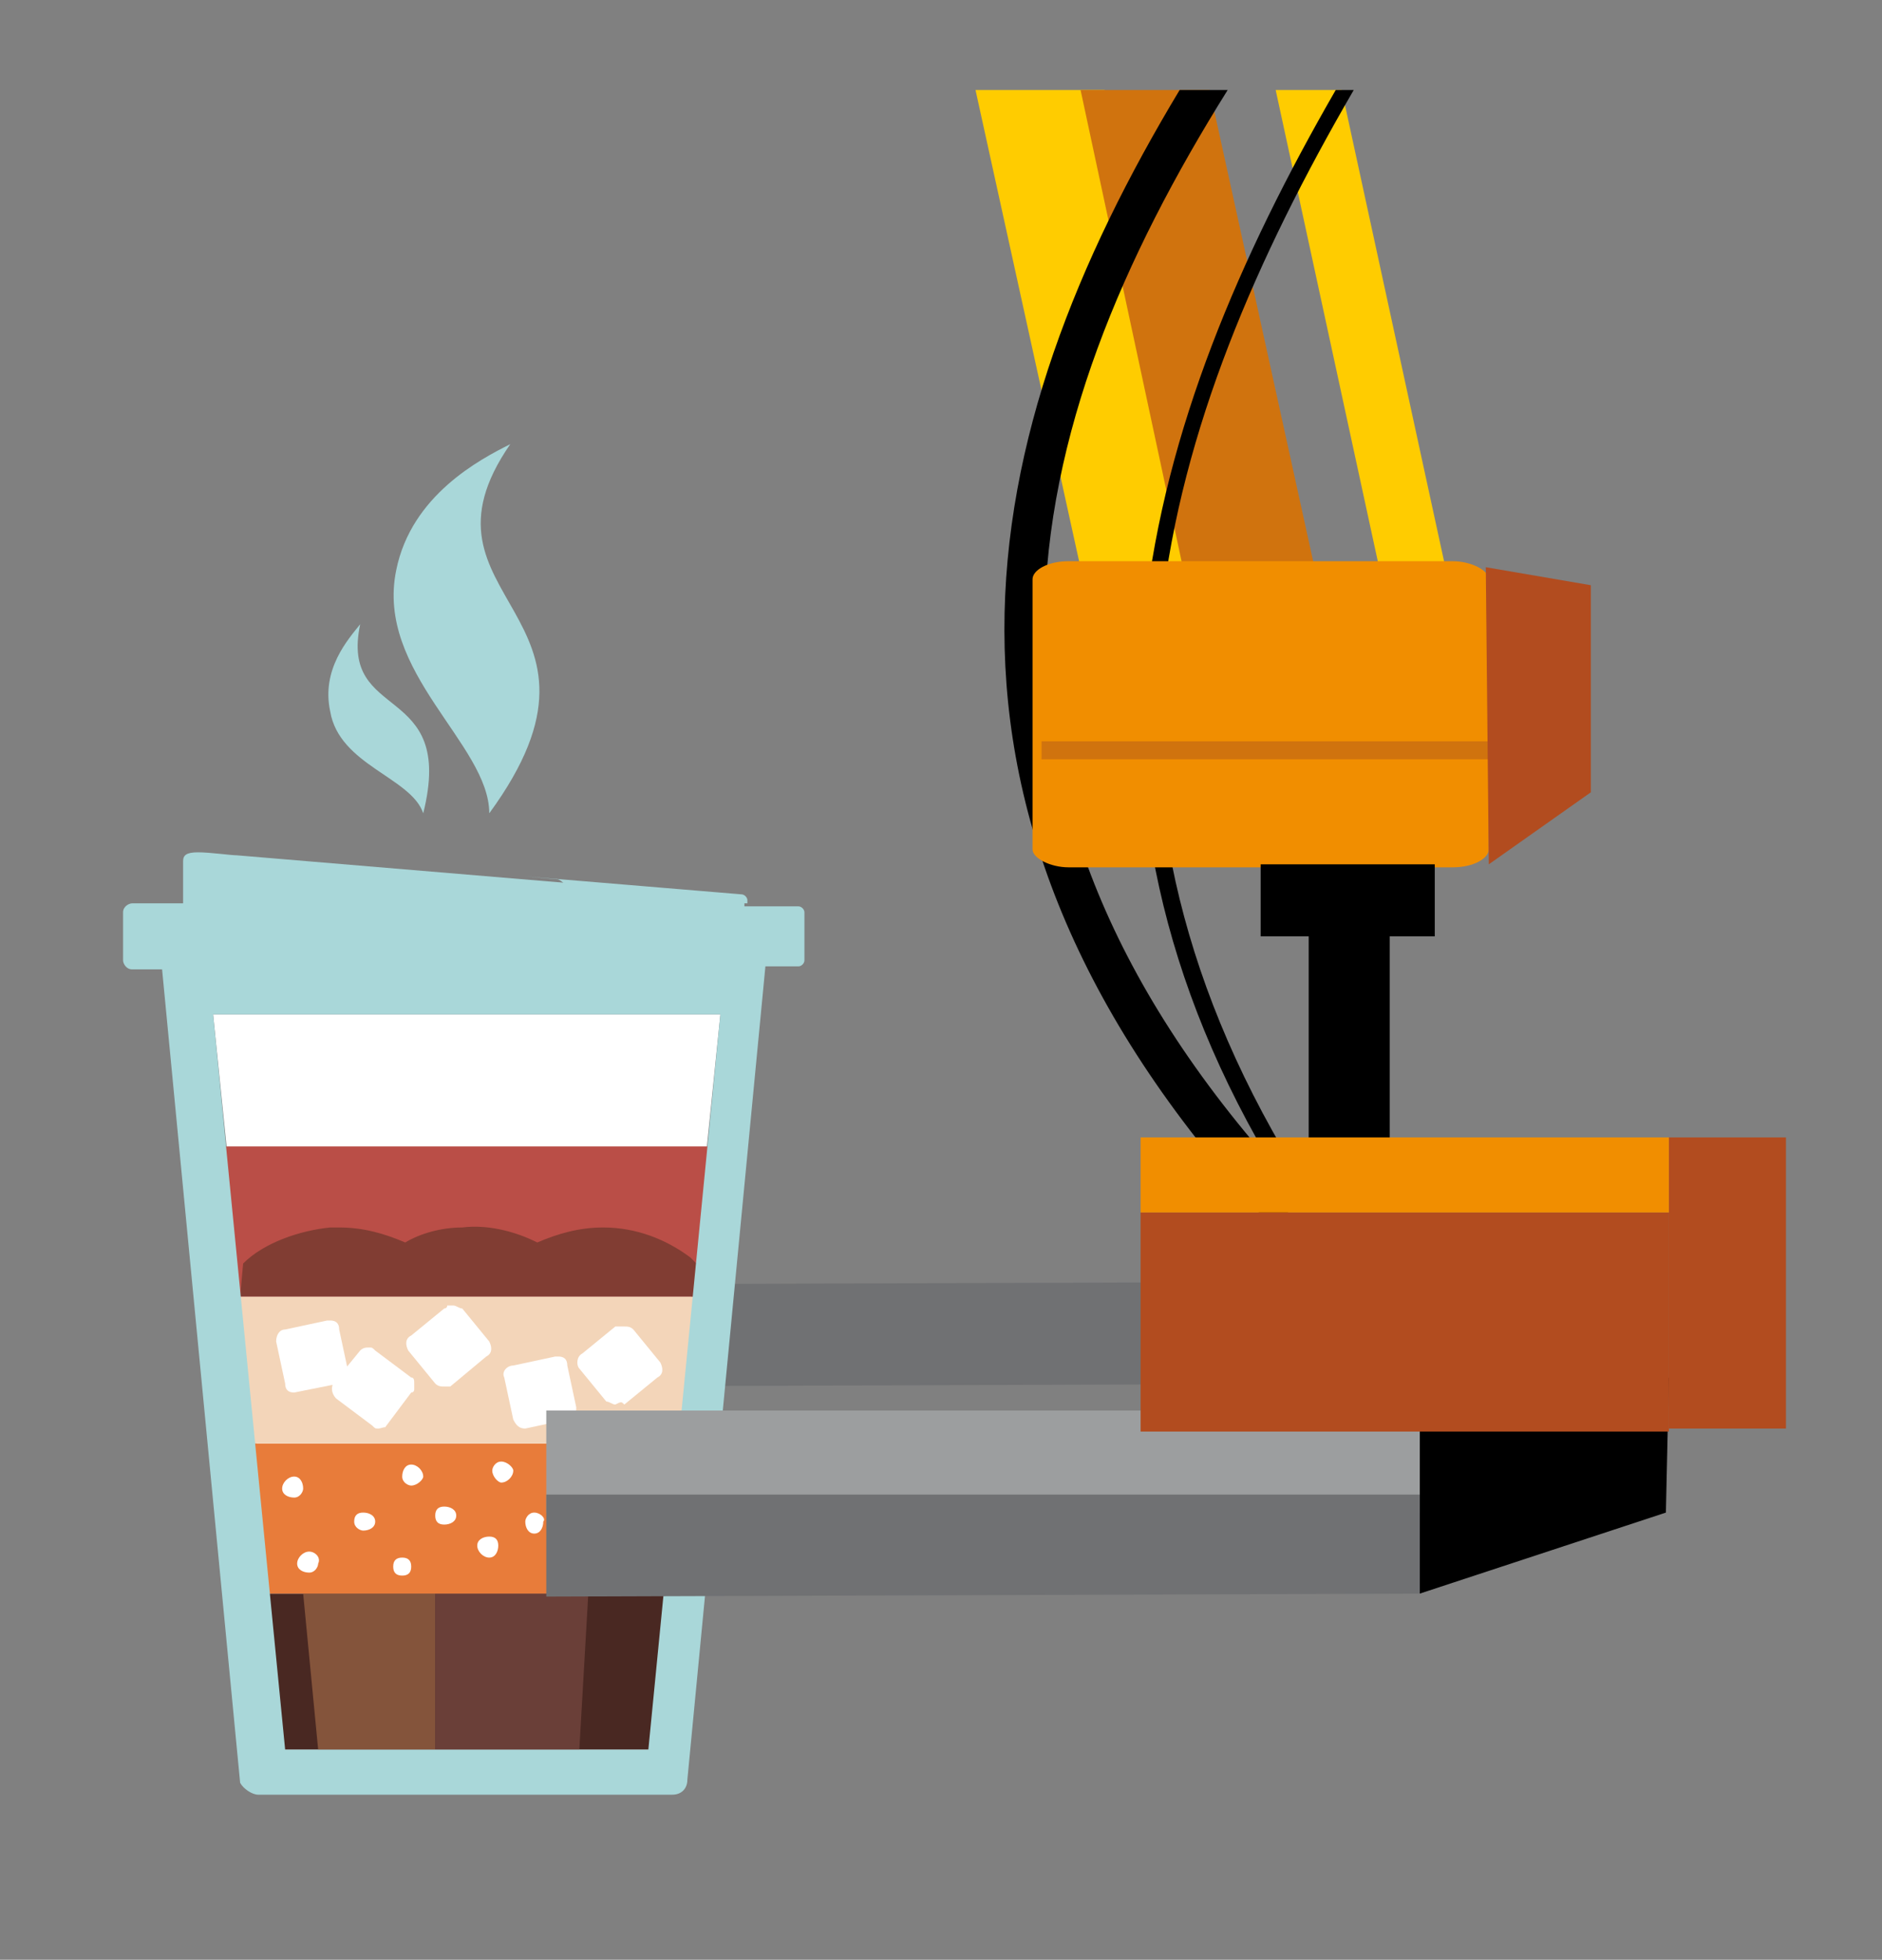 <?xml version="1.0" encoding="utf-8"?>
<!-- Generator: Adobe Illustrator 19.2.1, SVG Export Plug-In . SVG Version: 6.00 Build 0)  -->
<svg version="1.1" id="Слой_1" xmlns="http://www.w3.org/2000/svg" xmlns:xlink="http://www.w3.org/1999/xlink" x="0px" y="0px"
	 viewBox="0 0 62.7 65.3" style="enable-background:new 0 0 62.7 65.3;" xml:space="preserve">
<rect x="0" y="0" width="62.7" height="65.3" fill="#808080" stroke="none"/>
<style type="text/css">
	.st0{fill:#FFCC00;}
	.st1{fill:#D0730E;}
	.st2{fill-rule:evenodd;clip-rule:evenodd;fill:#F18E00;}
	.st3{fill-rule:evenodd;clip-rule:evenodd;fill:#707173;}
	.st4{fill-rule:evenodd;clip-rule:evenodd;fill:#FFFFFF;}
	.st5{fill-rule:evenodd;clip-rule:evenodd;}
	.st6{fill-rule:evenodd;clip-rule:evenodd;fill:#B24C1F;}
	.st7{fill:#A9D7D9;}
	.st8{fill-rule:evenodd;clip-rule:evenodd;fill:#A9D7D9;}
	.st9{fill-rule:evenodd;clip-rule:evenodd;fill:#492822;}
	.st10{fill-rule:evenodd;clip-rule:evenodd;fill:#84543B;}
	.st11{fill-rule:evenodd;clip-rule:evenodd;fill:#6A3F38;}
	.st12{fill-rule:evenodd;clip-rule:evenodd;fill:#E87C3A;}
	.st13{fill-rule:evenodd;clip-rule:evenodd;fill:#F3D5B9;}
	.st14{fill:#FFFFFF;}
	.st15{fill-rule:evenodd;clip-rule:evenodd;fill:#BA4E47;}
	.st16{fill:#813D33;}
	.st17{fill:#F3D5B9;}
	.st18{fill-rule:evenodd;clip-rule:evenodd;fill:#9C9E9F;}
</style>
<g>
	<polygon class="st0" points="32.5,3 36.5,21.2 40.6,20.3 36.8,3 	"/>
	<polygon class="st0" points="42.5,3 46.4,21 48.5,20.5 44.7,3 	"/>
	<polygon class="st1" points="36,3 39.9,21.2 44.1,20.3 40.3,3 	"/>
	<path d="M45.1,3h-0.6c-6.4,11.1-9.9,23.1-1.9,36.2l0.5-0.3C35.2,25.9,38.6,14.2,45.1,3z"/>
	<path d="M40.9,3h-1.6c-6.8,11.3-9.8,24.1,3.1,37.9l1-1C30.8,26.5,33.9,14.2,40.9,3z"/>
	<path class="st2" d="M35.6,18.7h12.8c0.6,0,1.2,0.3,1.2,0.6v9c0,0.3-0.5,0.6-1.2,0.6H35.6c-0.6,0-1.2-0.3-1.2-0.6v-9
		C34.4,19,34.9,18.7,35.6,18.7"/>
	<rect x="34.7" y="24.7" class="st1" width="15.2" height="0.6"/>
	<polygon class="st3" points="18.2,42.8 47.3,42.7 47.3,46.1 18.2,46.2 	"/>
	<polygon class="st4" points="8,43.5 22.9,43.5 23.4,38.6 7.6,38.6 	"/>
	<rect x="43.6" y="30.1" class="st5" width="2.7" height="8.4"/>
	<rect x="42" y="28.8" class="st5" width="5.8" height="2.4"/>
	<polygon class="st6" points="49.5,18.9 49.6,28.8 53,26.4 53,19.5 	"/>
	<polygon class="st5" points="47.3,47.3 47.3,53.1 55.5,50.4 55.6,45.9 50,47.2 	"/>
	<path class="st4" d="M21.2,50.5c-0.2,0-0.3,0.2-0.3,0.3c0,0.2,0.2,0.3,0.3,0.3c0.2,0,0.3-0.2,0.3-0.3
		C21.5,50.6,21.4,50.5,21.2,50.5"/>
	<path class="st4" d="M19.3,51.8c-0.2,0-0.3,0.2-0.3,0.3c0,0.2,0.2,0.3,0.3,0.3c0.2,0,0.3-0.2,0.3-0.3
		C19.6,51.9,19.5,51.8,19.3,51.8"/>
	<path class="st4" d="M19.6,48.9c-0.2,0-0.3,0.2-0.3,0.3c0,0.2,0.2,0.3,0.3,0.3c0.2,0,0.3-0.2,0.3-0.3C20,49.1,19.8,48.9,19.6,48.9"
		/>
	<path class="st7" d="M18.6,29.3l-1.1-0.1l7.2,0.6c0.1,0,0.2,0.1,0.2,0.2v0.1h-5.9V30C19.1,29.7,18.8,29.4,18.6,29.3L18.6,29.3z"/>
	<path class="st8" d="M17,14.8c-1,0.5-3.3,1.7-3.8,4.2c-0.7,3.4,3.1,5.8,3.1,8.1C21.2,20.4,13.4,20,17,14.8L17,14.8z"/>
	<path class="st8" d="M12,20.8c-0.4,0.5-1.3,1.5-1,2.9c0.3,1.8,2.7,2.2,3.1,3.4C15.2,22.7,11.3,24.1,12,20.8L12,20.8z"/>
	<polygon class="st4" points="8,43.6 23,43.6 23.5,38.7 7.6,38.7 	"/>
	<polygon class="st4" points="9,53.4 22.1,53.4 22.5,48.5 8.6,48.5 	"/>
	<polygon class="st4" points="8.6,48.5 22.5,48.5 23,43.6 8,43.6 	"/>
	<polygon class="st4" points="7.6,38.7 23.5,38.7 24,33.8 7.1,33.8 	"/>
	<polygon class="st4" points="9.5,58.3 21.6,58.3 22.1,53.4 9,53.4 	"/>
	<polygon class="st9" points="21.9,58.3 9,58.3 8.5,53.1 22.4,53.1 	"/>
	<polygon class="st10" points="10.6,58.3 14.5,58.3 14.5,53.1 10.1,53.1 	"/>
	<polygon class="st11" points="14.5,58.3 19.3,58.3 19.6,53.1 14.5,53.1 	"/>
	<polygon class="st12" points="22.5,53.1 8.7,53.1 8.2,48.1 22.9,48.1 	"/>
	<path class="st4" d="M12.1,50.4c-0.2,0-0.3,0.1-0.3,0.3s0.2,0.3,0.3,0.3c0.2,0,0.4-0.1,0.4-0.3S12.3,50.4,12.1,50.4L12.1,50.4z"/>
	<path class="st4" d="M13.4,51.9c-0.2,0-0.3,0.1-0.3,0.3s0.1,0.3,0.3,0.3s0.3-0.1,0.3-0.3S13.6,51.9,13.4,51.9L13.4,51.9z"/>
	<path class="st4" d="M14.8,50.2c-0.2,0-0.3,0.1-0.3,0.3s0.1,0.3,0.3,0.3s0.4-0.1,0.4-0.3S15,50.2,14.8,50.2L14.8,50.2z"/>
	<path class="st4" d="M16.3,51.2c-0.2,0-0.4,0.1-0.4,0.3s0.2,0.4,0.4,0.4s0.3-0.2,0.3-0.4S16.5,51.2,16.3,51.2L16.3,51.2z"/>
	<path class="st4" d="M21.3,50.6c-0.2,0-0.3,0.1-0.3,0.3c0,0.2,0.1,0.3,0.3,0.3s0.4-0.1,0.4-0.3C21.7,50.8,21.5,50.6,21.3,50.6
		L21.3,50.6z"/>
	<path class="st4" d="M19.3,51.9c-0.2,0-0.3,0.2-0.3,0.4c0,0.2,0.2,0.3,0.3,0.3c0.2,0,0.4-0.1,0.4-0.3
		C19.7,52.1,19.5,51.9,19.3,51.9L19.3,51.9z"/>
	<path class="st4" d="M17.8,50.4c-0.2,0-0.3,0.2-0.3,0.3c0,0.2,0.1,0.4,0.3,0.4s0.3-0.2,0.3-0.4C18.2,50.6,18,50.4,17.8,50.4
		L17.8,50.4z"/>
	<path class="st4" d="M13.7,48.8c-0.2,0-0.3,0.2-0.3,0.4c0,0.2,0.2,0.3,0.3,0.3c0.2,0,0.4-0.2,0.4-0.3C14.1,49,13.9,48.8,13.7,48.8
		L13.7,48.8z"/>
	<path class="st4" d="M16.7,48.7c-0.2,0-0.3,0.2-0.3,0.3c0,0.2,0.2,0.4,0.3,0.4c0.2,0,0.4-0.2,0.4-0.4
		C17.1,48.9,16.9,48.7,16.7,48.7L16.7,48.7z"/>
	<path class="st4" d="M9.8,49.2c-0.2,0-0.4,0.2-0.4,0.4c0,0.2,0.2,0.3,0.4,0.3s0.3-0.2,0.3-0.3C10.1,49.4,10,49.2,9.8,49.2L9.8,49.2
		z"/>
	<path class="st4" d="M10.3,51.7c-0.2,0-0.4,0.2-0.4,0.4c0,0.2,0.2,0.3,0.4,0.3c0.2,0,0.3-0.2,0.3-0.3
		C10.7,51.9,10.5,51.7,10.3,51.7L10.3,51.7z"/>
	<path class="st4" d="M19.7,49.1c-0.2,0-0.4,0.2-0.4,0.4s0.2,0.3,0.4,0.3c0.2,0,0.3-0.1,0.3-0.3S19.9,49.1,19.7,49.1L19.7,49.1z"/>
	<polygon class="st13" points="22.9,48.1 7.9,48.1 7.4,43.2 23.4,43.2 	"/>
	<path class="st14" d="M9.8,46.4c-0.2,0-0.3-0.1-0.3-0.3l-0.3-1.4c0-0.2,0.1-0.4,0.3-0.4l1.4-0.3c0,0,0,0,0.1,0
		c0.2,0,0.3,0.1,0.3,0.3l0.3,1.4c0,0.2-0.1,0.4-0.3,0.4L9.8,46.4C9.9,46.4,9.9,46.4,9.8,46.4L9.8,46.4z"/>
	<path class="st14" d="M12.6,47.6c-0.1,0-0.1,0-0.2-0.1l-1.2-0.9c-0.1-0.1-0.2-0.3-0.1-0.5L12,45c0.1-0.1,0.2-0.1,0.3-0.1
		c0.1,0,0.1,0,0.2,0.1l1.2,0.9c0.1,0,0.1,0.1,0.1,0.2v0.2c0,0,0,0.1-0.1,0.1l-0.9,1.2C12.9,47.5,12.7,47.6,12.6,47.6L12.6,47.6z"/>
	<path class="st14" d="M14.8,46.2c-0.1,0-0.2,0-0.3-0.1L13.6,45c-0.1-0.2-0.1-0.4,0.1-0.5l1.1-0.9c0,0,0.1,0,0.1-0.1
		c0.1,0,0.1,0,0.2,0c0.1,0,0.2,0.1,0.3,0.1l0.9,1.1c0.1,0.2,0.1,0.4-0.1,0.5L15,46.2C15,46.2,14.9,46.2,14.8,46.2
		C14.9,46.2,14.9,46.2,14.8,46.2L14.8,46.2z"/>
	<path class="st14" d="M17.5,47.6c-0.2,0-0.3-0.1-0.4-0.3l-0.3-1.4c-0.1-0.2,0.1-0.4,0.3-0.4l1.4-0.3c0,0,0.1,0,0.1,0
		c0.2,0,0.3,0.1,0.3,0.3l0.3,1.4c0,0.2-0.1,0.4-0.3,0.4L17.5,47.6C17.5,47.6,17.5,47.6,17.5,47.6L17.5,47.6z"/>
	<path class="st14" d="M20.5,46.8c-0.1,0-0.2-0.1-0.3-0.1l-0.9-1.1c-0.1-0.1-0.1-0.4,0.1-0.5l1.1-0.9c0,0,0,0,0.1,0
		c0.1,0,0.1,0,0.2,0c0.1,0,0.2,0,0.3,0.1l0.9,1.1c0.1,0.2,0.1,0.4-0.1,0.5l-1.1,0.9C20.7,46.7,20.7,46.7,20.5,46.8
		C20.6,46.8,20.5,46.8,20.5,46.8L20.5,46.8z"/>
	<polygon class="st15" points="23.4,43.2 7.6,43.2 7.1,38.2 23.9,38.2 	"/>
	<path class="st16" d="M20,43.2h3.1l0.1-1.1c-0.1-0.1-0.1-0.1-0.2-0.2c-0.8-0.6-1.8-1-2.9-1c-0.8,0-1.5,0.2-2.2,0.5h0
		c-0.8-0.4-1.7-0.6-2.5-0.5c-0.7,0-1.4,0.2-1.9,0.5l0,0c-0.7-0.3-1.4-0.5-2.2-0.5c-0.1,0-0.2,0-0.3,0l0,0c-1,0.1-2.2,0.5-2.9,1.2
		L8,43.2h3.1h0h1.3h1.8h1.3h0h1.3h1.8H20L20,43.2z"/>
	<path class="st7" d="M8.6,59.8h8.7h5.1c0.3,0,0.5-0.2,0.5-0.5l2.6-27.1h1l0,0h0.1c0.1,0,0.2-0.1,0.2-0.2V32l0,0v-1.5l0,0v-0.1
		c0-0.1-0.1-0.2-0.2-0.2h-1.8v-0.1c0-0.1-0.1-0.2-0.2-0.2L7.9,28.5c-0.2,0-0.9-0.1-1.3-0.1c-0.4,0-0.5,0.1-0.5,0.3v1.4H4.4
		c-0.1,0-0.3,0.1-0.3,0.3V32c0,0.1,0.1,0.3,0.3,0.3h1l2.6,27.1C8.1,59.6,8.4,59.8,8.6,59.8L8.6,59.8z M9.5,58.3L7.1,33.8H24
		l-2.4,24.5H9.5z"/>
	<polygon class="st18" points="18.2,47 47.3,47 47.3,50.4 18.2,50.4 	"/>
	<polygon class="st3" points="18.2,49.8 47.3,49.8 47.3,53.1 18.2,53.2 	"/>
	<rect x="55.6" y="37.9" class="st6" width="3.9" height="9.7"/>
	<rect x="38" y="40.4" class="st6" width="17.6" height="7.3"/>
	<rect x="38" y="37.9" class="st2" width="17.6" height="2.5"/>
</g>
</svg>
